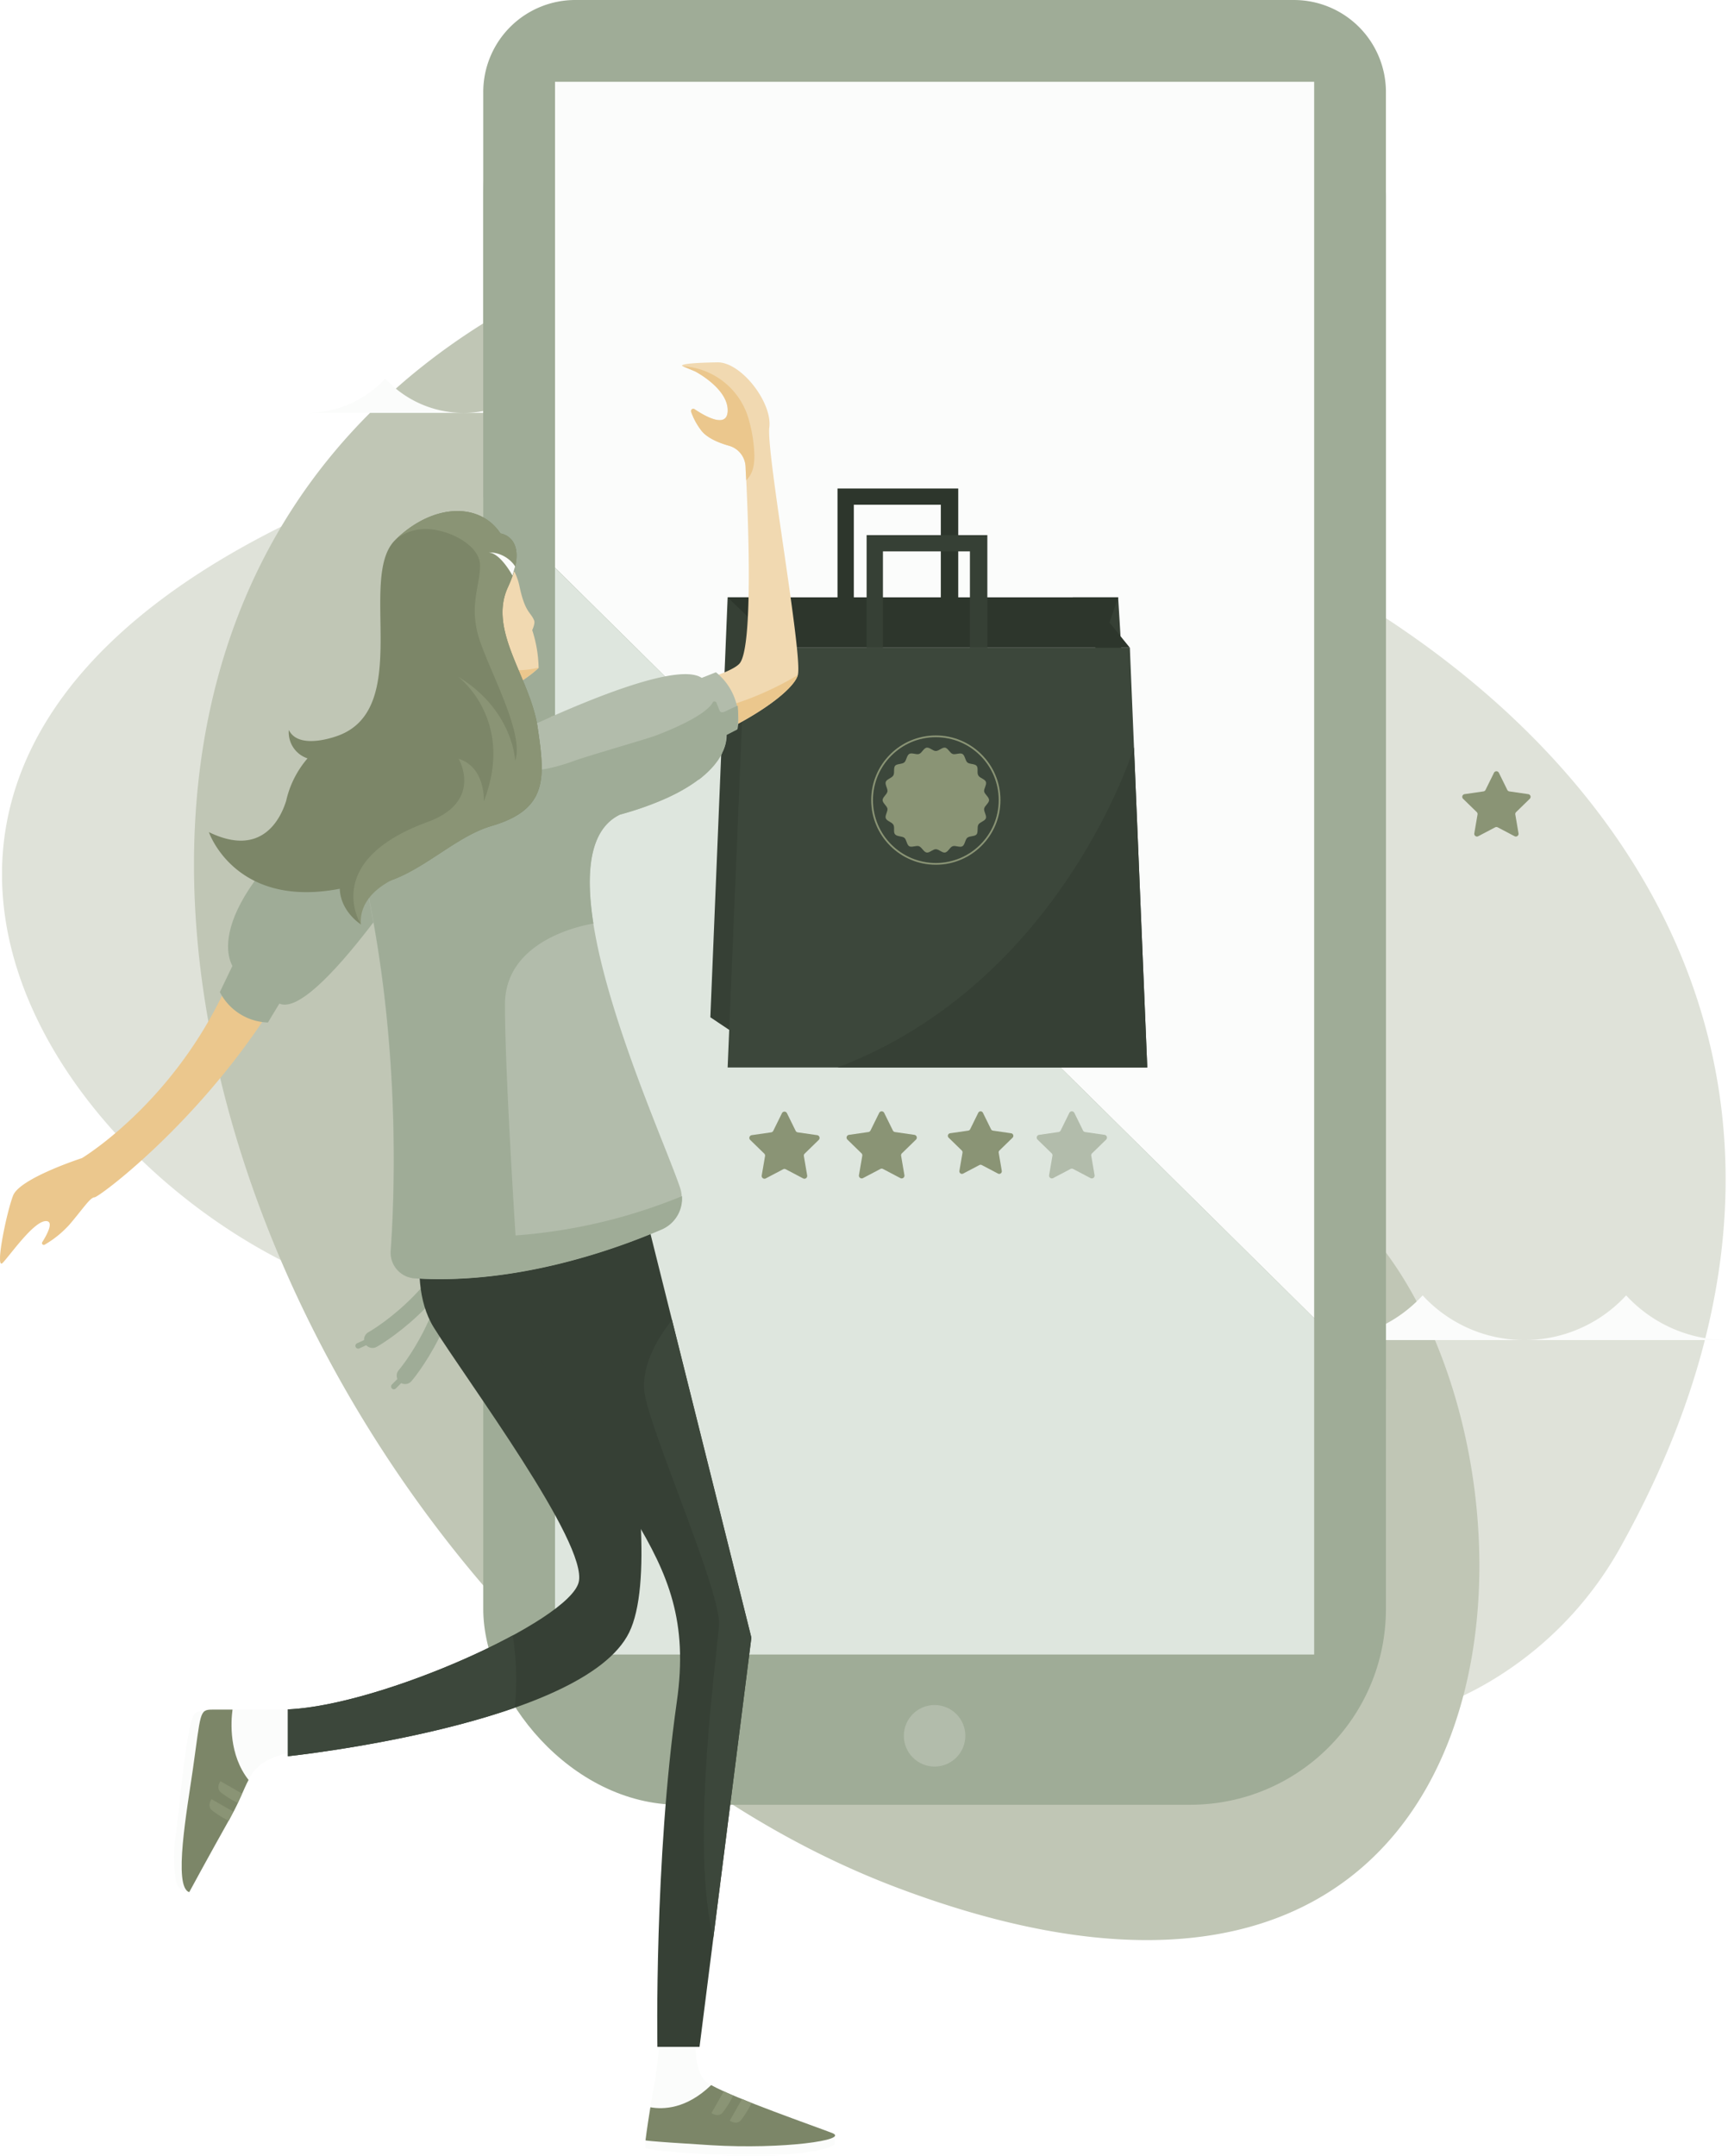 <svg xmlns="http://www.w3.org/2000/svg" version="1.1" xmlns:xlink="http://www.w3.org/1999/xlink" xmlns:svgjs="http://svgjs.com/svgjs" width="420.109" height="523.908"><g transform="matrix(2.004,0,0,2.014,0.506,52.39)"><svg xmlns="http://www.w3.org/2000/svg" version="1.1" xmlns:xlink="http://www.w3.org/1999/xlink" xmlns:svgjs="http://svgjs.com/svgjs" width="209.1" height="208.11"><svg xmlns="http://www.w3.org/2000/svg" version="1.1" xmlns:xlink="http://www.w3.org/1999/xlink" xmlns:svgjs="http://svgjs.com/svgjs" width="209.1" height="208.11" class="class-1x3ep6pd8"><svg xmlns="http://www.w3.org/2000/svg" viewBox="0 0 209.1 208.11" class="class-1x3ep6pd8">
    <g data-name="Layer 2">
        <g data-name="Layer 1" class="fill-color-0">
            <path d="M196.51 160.37A43.34 43.34 0 01179 177.73c-9.41 5-23.29 7.92-41.2-.11C102 161.55 95 127.9 58.92 131.81s-100.63-60.4-20.64-96.36C116.81.14 250.76 62.94 196.51 160.37z" opacity=".5"></path>
            <path d="M84.05 1.81a43.37 43.37 0 0124.68 0c10.18 3.08 22.13 10.74 29.23 29 14.19 36.6-4.49 65.46 23.9 88s29.13 113.68-53 83.06C28.14 171.81-23 33 84.05 1.81z"></path>
        </g>
    </g>
</svg></svg><style>.class-1x3ep6pd8 .fill-skin {
  fill: #f1d9b1;
}
.class-1x3ep6pd8 .fill-skin-shadow {
  fill: #ebc78d;
}
.class-1x3ep6pd8 .fill-hair {
  fill: #c0c6b5;
}
.class-1x3ep6pd8 .fill-hair-shadow {
  fill: #aeb59f;
}
.class-1x3ep6pd8 .fill-white {
  fill: #fbfcfb;
}
.class-1x3ep6pd8 .fill-white-shadow {
  fill: #dee6de;
}
.class-1x3ep6pd8 .fill-white-shadow-extra {
  fill: #c4d2c4;
}
.class-1x3ep6pd8 .stop-color-white {
  stop-color: #fbfcfb;
}
.class-1x3ep6pd8 .stop-color-white-shadow {
  stop-color: #dee6de;
}
.class-1x3ep6pd8 .stop-color-white-shadow-extra {
  stop-color: #c4d2c4;
}
.class-1x3ep6pd8 .stroke-white {
  stroke: #fbfcfb;
}
.class-1x3ep6pd8 .stroke-white-shadow {
  stroke: #dee6de;
}
.class-1x3ep6pd8 .stroke-white-shadow-extra {
  stroke: #b4c6b4;
}
.class-1x3ep6pd8 .fill-yellow {
  fill: #eaea00;
}
.class-1x3ep6pd8 .fill-yellow-shadow {
  fill: #dada00;
}
.class-1x3ep6pd8 .fill-yellow-shadow-extra {
  fill: #cbcb00;
}
.class-1x3ep6pd8 .stop-color-yellow {
  stop-color: #eaea00;
}
.class-1x3ep6pd8 .stop-color-yellow-shadow {
  stop-color: #dada00;
}
.class-1x3ep6pd8 .stop-color-yellow-shadow-extra {
  stop-color: #cbcb00;
}
.class-1x3ep6pd8 .fill-green {
  fill: #2ba24c;
}
.class-1x3ep6pd8 .fill-green-shadow {
  fill: #279244;
}
.class-1x3ep6pd8 .fill-green-shadow-extra {
  fill: #23833d;
}
.class-1x3ep6pd8 .stop-color-green {
  stop-color: #2ba24c;
}
.class-1x3ep6pd8 .stop-color-green-shadow {
  stop-color: #279244;
}
.class-1x3ep6pd8 .stop-color-green-shadow-extra {
  stop-color: #23833d;
}
.class-1x3ep6pd8 .stroke-green {
  stroke: #2ba24c;
}
.class-1x3ep6pd8 .stroke-green-shadow {
  stroke: #279244;
}
.class-1x3ep6pd8 .stroke-green-shadow-extra {
  stroke: #217a39;
}
.class-1x3ep6pd8 .fill-red {
  fill: #ce3827;
}
.class-1x3ep6pd8 .fill-red-shadow {
  fill: #b93223;
}
.class-1x3ep6pd8 .fill-red-shadow-extra {
  fill: #a62d1f;
}
.class-1x3ep6pd8 .stop-color-red {
  stop-color: #ce3827;
}
.class-1x3ep6pd8 .stop-color-red-shadow {
  stop-color: #b93223;
}
.class-1x3ep6pd8 .stop-color-red-shadow-extra {
  stop-color: #a62d1f;
}
.class-1x3ep6pd8 .fill-orange {
  fill: #f09c25;
}
.class-1x3ep6pd8 .fill-orange-shadow {
  fill: #e98f10;
}
.class-1x3ep6pd8 .fill-orange-shadow-extra {
  fill: #d1800e;
}
.class-1x3ep6pd8 .stop-color-orange {
  stop-color: #f09c25;
}
.class-1x3ep6pd8 .stop-color-orange-shadow {
  stop-color: #e98f10;
}
.class-1x3ep6pd8 .stop-color-orange-shadow-extra {
  stop-color: #d1800e;
}
.class-1x3ep6pd8 .fill-blue {
  fill: #3b7ded;
}
.class-1x3ep6pd8 .fill-blue-shadow {
  fill: #1f6bea;
}
.class-1x3ep6pd8 .fill-blue-shadow-extra {
  fill: #145eda;
}
.class-1x3ep6pd8 .stop-color-blue {
  stop-color: #3b7ded;
}
.class-1x3ep6pd8 .stop-color-blue-shadow {
  stop-color: #1f6bea;
}
.class-1x3ep6pd8 .stop-color-blue-shadow-extra {
  stop-color: #145eda;
}
.class-1x3ep6pd8 .fill-color-0 {
  fill: #c0c6b5;
}
.class-1x3ep6pd8 .fill-color-0-shadow {
  fill: #aeb59f;
}
.class-1x3ep6pd8 .fill-color-0-shadow-extra {
  fill: #949d80;
}
.class-1x3ep6pd8 .stop-color-color-0 {
  stop-color: #c0c6b5;
}
.class-1x3ep6pd8 .fill-color-1 {
  fill: #fefefe;
}
.class-1x3ep6pd8 .fill-color-1-shadow {
  fill: #e4e4e4;
}
.class-1x3ep6pd8 .fill-color-1-shadow-extra {
  fill: #bfbfbf;
}
.class-1x3ep6pd8 .fill-color-2 {
  fill: #f7f8f7;
}
.class-1x3ep6pd8 .fill-color-2-shadow {
  fill: #dce1dc;
}
.class-1x3ep6pd8 .fill-color-2-shadow-extra {
  fill: #b5bfb5;
}
.class-1x3ep6pd8 .fill-color-3 {
  fill: #566554;
}
.class-1x3ep6pd8 .fill-color-3-shadow {
  fill: #4d5b4b;
}
.class-1x3ep6pd8 .fill-color-3-shadow-extra {
  fill: #404c3f;
}
.class-1x3ep6pd8 .fill-body-detail {
  fill: #ffffff;
}
.class-1x3ep6pd8 .stroke-color-0 {
  stroke: #c0c6b5;
}
.class-1x3ep6pd8 .stroke-color-0-shadow {
  stroke: #aeb59f;
}
.class-1x3ep6pd8 .stroke-color-0-shadow-extra {
  stroke: #949d80;
}
.class-1x3ep6pd8 .stroke-color-1 {
  stroke: #fefefe;
}
.class-1x3ep6pd8 .stroke-color-1-shadow {
  stroke: #e4e4e4;
}
.class-1x3ep6pd8 .stroke-color-1-shadow-extra {
  stroke: #bfbfbf;
}
.class-1x3ep6pd8 .stroke-color-2 {
  stroke: #f7f8f7;
}
.class-1x3ep6pd8 .stroke-color-2-shadow {
  stroke: #dce1dc;
}
.class-1x3ep6pd8 .stroke-color-2-shadow-extra {
  stroke: #b5bfb5;
}
.class-1x3ep6pd8 .stroke-color-3 {
  stroke: #566554;
}
.class-1x3ep6pd8 .stroke-color-3-shadow {
  stroke: #4d5b4b;
}
.class-1x3ep6pd8 .stroke-color-3-shadow-extra {
  stroke: #404c3f;
}</style></svg></g><g transform="matrix(1,0,0,1,53.501,92)"><svg xmlns="http://www.w3.org/2000/svg" version="1.1" xmlns:xlink="http://www.w3.org/1999/xlink" xmlns:svgjs="http://svgjs.com/svgjs" width="173.26" height="8.34"><svg xmlns="http://www.w3.org/2000/svg" version="1.1" xmlns:xlink="http://www.w3.org/1999/xlink" xmlns:svgjs="http://svgjs.com/svgjs" width="173.26" height="8.34" class="class-ms03stt91"><svg xmlns="http://www.w3.org/2000/svg" viewBox="0 0 173.26 8.34" class="class-ms03stt91">
    <g data-name="Layer 2">
        <path d="M173.26 8.34a25.83 25.83 0 01-19-8.34 25.79 25.79 0 01-19 8.34 25.83 25.83 0 01-19-8.34 25.79 25.79 0 01-19 8.34A25.83 25.83 0 0178.18 0a25.79 25.79 0 01-19 8.34A25.79 25.79 0 0140.16 0a25.83 25.83 0 01-19 8.34H0" data-name="Layer 1" class="fill-color-0"></path>
    </g>
</svg></svg><style>.class-ms03stt91 .fill-skin {
  fill: #f1d9b1;
}
.class-ms03stt91 .fill-skin-shadow {
  fill: #ebc78d;
}
.class-ms03stt91 .fill-hair {
  fill: #fbfcfb;
}
.class-ms03stt91 .fill-hair-shadow {
  fill: #dee6de;
}
.class-ms03stt91 .fill-white {
  fill: #fbfcfb;
}
.class-ms03stt91 .fill-white-shadow {
  fill: #dee6de;
}
.class-ms03stt91 .fill-white-shadow-extra {
  fill: #c4d2c4;
}
.class-ms03stt91 .stop-color-white {
  stop-color: #fbfcfb;
}
.class-ms03stt91 .stop-color-white-shadow {
  stop-color: #dee6de;
}
.class-ms03stt91 .stop-color-white-shadow-extra {
  stop-color: #c4d2c4;
}
.class-ms03stt91 .stroke-white {
  stroke: #fbfcfb;
}
.class-ms03stt91 .stroke-white-shadow {
  stroke: #dee6de;
}
.class-ms03stt91 .stroke-white-shadow-extra {
  stroke: #b4c6b4;
}
.class-ms03stt91 .fill-yellow {
  fill: #eaea00;
}
.class-ms03stt91 .fill-yellow-shadow {
  fill: #dada00;
}
.class-ms03stt91 .fill-yellow-shadow-extra {
  fill: #cbcb00;
}
.class-ms03stt91 .stop-color-yellow {
  stop-color: #eaea00;
}
.class-ms03stt91 .stop-color-yellow-shadow {
  stop-color: #dada00;
}
.class-ms03stt91 .stop-color-yellow-shadow-extra {
  stop-color: #cbcb00;
}
.class-ms03stt91 .fill-green {
  fill: #2ba24c;
}
.class-ms03stt91 .fill-green-shadow {
  fill: #279244;
}
.class-ms03stt91 .fill-green-shadow-extra {
  fill: #23833d;
}
.class-ms03stt91 .stop-color-green {
  stop-color: #2ba24c;
}
.class-ms03stt91 .stop-color-green-shadow {
  stop-color: #279244;
}
.class-ms03stt91 .stop-color-green-shadow-extra {
  stop-color: #23833d;
}
.class-ms03stt91 .stroke-green {
  stroke: #2ba24c;
}
.class-ms03stt91 .stroke-green-shadow {
  stroke: #279244;
}
.class-ms03stt91 .stroke-green-shadow-extra {
  stroke: #217a39;
}
.class-ms03stt91 .fill-red {
  fill: #ce3827;
}
.class-ms03stt91 .fill-red-shadow {
  fill: #b93223;
}
.class-ms03stt91 .fill-red-shadow-extra {
  fill: #a62d1f;
}
.class-ms03stt91 .stop-color-red {
  stop-color: #ce3827;
}
.class-ms03stt91 .stop-color-red-shadow {
  stop-color: #b93223;
}
.class-ms03stt91 .stop-color-red-shadow-extra {
  stop-color: #a62d1f;
}
.class-ms03stt91 .fill-orange {
  fill: #f09c25;
}
.class-ms03stt91 .fill-orange-shadow {
  fill: #e98f10;
}
.class-ms03stt91 .fill-orange-shadow-extra {
  fill: #d1800e;
}
.class-ms03stt91 .stop-color-orange {
  stop-color: #f09c25;
}
.class-ms03stt91 .stop-color-orange-shadow {
  stop-color: #e98f10;
}
.class-ms03stt91 .stop-color-orange-shadow-extra {
  stop-color: #d1800e;
}
.class-ms03stt91 .fill-blue {
  fill: #3b7ded;
}
.class-ms03stt91 .fill-blue-shadow {
  fill: #1f6bea;
}
.class-ms03stt91 .fill-blue-shadow-extra {
  fill: #145eda;
}
.class-ms03stt91 .stop-color-blue {
  stop-color: #3b7ded;
}
.class-ms03stt91 .stop-color-blue-shadow {
  stop-color: #1f6bea;
}
.class-ms03stt91 .stop-color-blue-shadow-extra {
  stop-color: #145eda;
}
.class-ms03stt91 .fill-color-0 {
  fill: #fbfcfb;
}
.class-ms03stt91 .fill-color-0-shadow {
  fill: #dee6de;
}
.class-ms03stt91 .fill-color-0-shadow-extra {
  fill: #b4c6b4;
}
.class-ms03stt91 .stop-color-color-0 {
  stop-color: #fbfcfb;
}
.class-ms03stt91 .fill-body-detail {
  fill: #ffffff;
}
.class-ms03stt91 .stroke-color-0 {
  stroke: #fbfcfb;
}
.class-ms03stt91 .stroke-color-0-shadow {
  stroke: #dee6de;
}
.class-ms03stt91 .stroke-color-0-shadow-extra {
  stroke: #b4c6b4;
}</style></svg></g><g transform="matrix(1.302,0,0,1.302,194.501,314.812)"><svg xmlns="http://www.w3.org/2000/svg" version="1.1" xmlns:xlink="http://www.w3.org/1999/xlink" xmlns:svgjs="http://svgjs.com/svgjs" width="173.26" height="8.34"><svg xmlns="http://www.w3.org/2000/svg" version="1.1" xmlns:xlink="http://www.w3.org/1999/xlink" xmlns:svgjs="http://svgjs.com/svgjs" width="173.26" height="8.34" class="class-2j0tkmchl"><svg xmlns="http://www.w3.org/2000/svg" viewBox="0 0 173.26 8.34" class="class-2j0tkmchl">
    <g data-name="Layer 2">
        <path d="M173.26 8.34a25.83 25.83 0 01-19-8.34 25.79 25.79 0 01-19 8.34 25.83 25.83 0 01-19-8.34 25.79 25.79 0 01-19 8.34A25.83 25.83 0 0178.18 0a25.79 25.79 0 01-19 8.34A25.79 25.79 0 0140.16 0a25.83 25.83 0 01-19 8.34H0" data-name="Layer 1" class="fill-color-0"></path>
    </g>
</svg></svg><style>.class-2j0tkmchl .fill-skin {
  fill: #f1d9b1;
}
.class-2j0tkmchl .fill-skin-shadow {
  fill: #ebc78d;
}
.class-2j0tkmchl .fill-hair {
  fill: #fbfcfb;
}
.class-2j0tkmchl .fill-hair-shadow {
  fill: #dee6de;
}
.class-2j0tkmchl .fill-white {
  fill: #fbfcfb;
}
.class-2j0tkmchl .fill-white-shadow {
  fill: #dee6de;
}
.class-2j0tkmchl .fill-white-shadow-extra {
  fill: #c4d2c4;
}
.class-2j0tkmchl .stop-color-white {
  stop-color: #fbfcfb;
}
.class-2j0tkmchl .stop-color-white-shadow {
  stop-color: #dee6de;
}
.class-2j0tkmchl .stop-color-white-shadow-extra {
  stop-color: #c4d2c4;
}
.class-2j0tkmchl .stroke-white {
  stroke: #fbfcfb;
}
.class-2j0tkmchl .stroke-white-shadow {
  stroke: #dee6de;
}
.class-2j0tkmchl .stroke-white-shadow-extra {
  stroke: #b4c6b4;
}
.class-2j0tkmchl .fill-yellow {
  fill: #eaea00;
}
.class-2j0tkmchl .fill-yellow-shadow {
  fill: #dada00;
}
.class-2j0tkmchl .fill-yellow-shadow-extra {
  fill: #cbcb00;
}
.class-2j0tkmchl .stop-color-yellow {
  stop-color: #eaea00;
}
.class-2j0tkmchl .stop-color-yellow-shadow {
  stop-color: #dada00;
}
.class-2j0tkmchl .stop-color-yellow-shadow-extra {
  stop-color: #cbcb00;
}
.class-2j0tkmchl .fill-green {
  fill: #2ba24c;
}
.class-2j0tkmchl .fill-green-shadow {
  fill: #279244;
}
.class-2j0tkmchl .fill-green-shadow-extra {
  fill: #23833d;
}
.class-2j0tkmchl .stop-color-green {
  stop-color: #2ba24c;
}
.class-2j0tkmchl .stop-color-green-shadow {
  stop-color: #279244;
}
.class-2j0tkmchl .stop-color-green-shadow-extra {
  stop-color: #23833d;
}
.class-2j0tkmchl .stroke-green {
  stroke: #2ba24c;
}
.class-2j0tkmchl .stroke-green-shadow {
  stroke: #279244;
}
.class-2j0tkmchl .stroke-green-shadow-extra {
  stroke: #217a39;
}
.class-2j0tkmchl .fill-red {
  fill: #ce3827;
}
.class-2j0tkmchl .fill-red-shadow {
  fill: #b93223;
}
.class-2j0tkmchl .fill-red-shadow-extra {
  fill: #a62d1f;
}
.class-2j0tkmchl .stop-color-red {
  stop-color: #ce3827;
}
.class-2j0tkmchl .stop-color-red-shadow {
  stop-color: #b93223;
}
.class-2j0tkmchl .stop-color-red-shadow-extra {
  stop-color: #a62d1f;
}
.class-2j0tkmchl .fill-orange {
  fill: #f09c25;
}
.class-2j0tkmchl .fill-orange-shadow {
  fill: #e98f10;
}
.class-2j0tkmchl .fill-orange-shadow-extra {
  fill: #d1800e;
}
.class-2j0tkmchl .stop-color-orange {
  stop-color: #f09c25;
}
.class-2j0tkmchl .stop-color-orange-shadow {
  stop-color: #e98f10;
}
.class-2j0tkmchl .stop-color-orange-shadow-extra {
  stop-color: #d1800e;
}
.class-2j0tkmchl .fill-blue {
  fill: #3b7ded;
}
.class-2j0tkmchl .fill-blue-shadow {
  fill: #1f6bea;
}
.class-2j0tkmchl .fill-blue-shadow-extra {
  fill: #145eda;
}
.class-2j0tkmchl .stop-color-blue {
  stop-color: #3b7ded;
}
.class-2j0tkmchl .stop-color-blue-shadow {
  stop-color: #1f6bea;
}
.class-2j0tkmchl .stop-color-blue-shadow-extra {
  stop-color: #145eda;
}
.class-2j0tkmchl .fill-color-0 {
  fill: #fbfcfb;
}
.class-2j0tkmchl .fill-color-0-shadow {
  fill: #dee6de;
}
.class-2j0tkmchl .fill-color-0-shadow-extra {
  fill: #b4c6b4;
}
.class-2j0tkmchl .stop-color-color-0 {
  stop-color: #fbfcfb;
}
.class-2j0tkmchl .fill-body-detail {
  fill: #ffffff;
}
.class-2j0tkmchl .stroke-color-0 {
  stroke: #fbfcfb;
}
.class-2j0tkmchl .stroke-color-0-shadow {
  stroke: #dee6de;
}
.class-2j0tkmchl .stroke-color-0-shadow-extra {
  stroke: #b4c6b4;
}</style></svg></g><g transform="matrix(6.231,0,0,6.231,117.488,0.001)"><svg xmlns="http://www.w3.org/2000/svg" version="1.1" xmlns:xlink="http://www.w3.org/1999/xlink" xmlns:svgjs="http://svgjs.com/svgjs" width="35.22" height="70.39"><svg xmlns="http://www.w3.org/2000/svg" version="1.1" xmlns:xlink="http://www.w3.org/1999/xlink" xmlns:svgjs="http://svgjs.com/svgjs" width="35.22" height="70.39" class="class-a865fubfl"><svg xmlns="http://www.w3.org/2000/svg" viewBox="0 0 35.22 70.39" class="class-a865fubfl">
    <g data-name="Layer 2">
        <g data-name="Layer 1">
            <rect width="35.22" height="70.39" rx="7.64" class="fill-color-0-shadow"></rect>
            <path d="M2.8 3.19h29.62v61.34H2.8z" class="fill-color-1-shadow"></path>
            <circle cx="17.61" cy="67.7" r="1.2" class="fill-color-0"></circle>
            <path d="M31.63 0h-28A3.59 3.59 0 000 3.59v15.79l35.22 34.8V3.59A3.59 3.59 0 0031.63 0z" fill-rule="evenodd" class="fill-color-0-shadow"></path>
            <path fill-rule="evenodd" d="M2.8 22.14l29.62 29.27V3.19H2.8v18.95z" class="fill-color-1"></path>
        </g>
    </g>
</svg></svg><style>.class-a865fubfl .fill-skin {
  fill: #f1d9b1;
}
.class-a865fubfl .fill-skin-shadow {
  fill: #ebc78d;
}
.class-a865fubfl .fill-hair {
  fill: #b2bcab;
}
.class-a865fubfl .fill-hair-shadow {
  fill: #9fac97;
}
.class-a865fubfl .fill-white {
  fill: #fbfcfb;
}
.class-a865fubfl .fill-white-shadow {
  fill: #dee6de;
}
.class-a865fubfl .fill-white-shadow-extra {
  fill: #c4d2c4;
}
.class-a865fubfl .stop-color-white {
  stop-color: #fbfcfb;
}
.class-a865fubfl .stop-color-white-shadow {
  stop-color: #dee6de;
}
.class-a865fubfl .stop-color-white-shadow-extra {
  stop-color: #c4d2c4;
}
.class-a865fubfl .stroke-white {
  stroke: #fbfcfb;
}
.class-a865fubfl .stroke-white-shadow {
  stroke: #dee6de;
}
.class-a865fubfl .stroke-white-shadow-extra {
  stroke: #b4c6b4;
}
.class-a865fubfl .fill-yellow {
  fill: #eaea00;
}
.class-a865fubfl .fill-yellow-shadow {
  fill: #dada00;
}
.class-a865fubfl .fill-yellow-shadow-extra {
  fill: #cbcb00;
}
.class-a865fubfl .stop-color-yellow {
  stop-color: #eaea00;
}
.class-a865fubfl .stop-color-yellow-shadow {
  stop-color: #dada00;
}
.class-a865fubfl .stop-color-yellow-shadow-extra {
  stop-color: #cbcb00;
}
.class-a865fubfl .fill-green {
  fill: #2ba24c;
}
.class-a865fubfl .fill-green-shadow {
  fill: #279244;
}
.class-a865fubfl .fill-green-shadow-extra {
  fill: #23833d;
}
.class-a865fubfl .stop-color-green {
  stop-color: #2ba24c;
}
.class-a865fubfl .stop-color-green-shadow {
  stop-color: #279244;
}
.class-a865fubfl .stop-color-green-shadow-extra {
  stop-color: #23833d;
}
.class-a865fubfl .stroke-green {
  stroke: #2ba24c;
}
.class-a865fubfl .stroke-green-shadow {
  stroke: #279244;
}
.class-a865fubfl .stroke-green-shadow-extra {
  stroke: #217a39;
}
.class-a865fubfl .fill-red {
  fill: #ce3827;
}
.class-a865fubfl .fill-red-shadow {
  fill: #b93223;
}
.class-a865fubfl .fill-red-shadow-extra {
  fill: #a62d1f;
}
.class-a865fubfl .stop-color-red {
  stop-color: #ce3827;
}
.class-a865fubfl .stop-color-red-shadow {
  stop-color: #b93223;
}
.class-a865fubfl .stop-color-red-shadow-extra {
  stop-color: #a62d1f;
}
.class-a865fubfl .fill-orange {
  fill: #f09c25;
}
.class-a865fubfl .fill-orange-shadow {
  fill: #e98f10;
}
.class-a865fubfl .fill-orange-shadow-extra {
  fill: #d1800e;
}
.class-a865fubfl .stop-color-orange {
  stop-color: #f09c25;
}
.class-a865fubfl .stop-color-orange-shadow {
  stop-color: #e98f10;
}
.class-a865fubfl .stop-color-orange-shadow-extra {
  stop-color: #d1800e;
}
.class-a865fubfl .fill-blue {
  fill: #3b7ded;
}
.class-a865fubfl .fill-blue-shadow {
  fill: #1f6bea;
}
.class-a865fubfl .fill-blue-shadow-extra {
  fill: #145eda;
}
.class-a865fubfl .stop-color-blue {
  stop-color: #3b7ded;
}
.class-a865fubfl .stop-color-blue-shadow {
  stop-color: #1f6bea;
}
.class-a865fubfl .stop-color-blue-shadow-extra {
  stop-color: #145eda;
}
.class-a865fubfl .fill-color-0 {
  fill: #b2bcab;
}
.class-a865fubfl .fill-color-0-shadow {
  fill: #9fac97;
}
.class-a865fubfl .fill-color-0-shadow-extra {
  fill: #84957a;
}
.class-a865fubfl .stop-color-color-0 {
  stop-color: #b2bcab;
}
.class-a865fubfl .fill-color-1 {
  fill: #fbfcfb;
}
.class-a865fubfl .fill-color-1-shadow {
  fill: #dee6de;
}
.class-a865fubfl .fill-color-1-shadow-extra {
  fill: #b4c6b4;
}
.class-a865fubfl .fill-body-detail {
  fill: #ffffff;
}
.class-a865fubfl .stroke-color-0 {
  stroke: #b2bcab;
}
.class-a865fubfl .stroke-color-0-shadow {
  stroke: #9fac97;
}
.class-a865fubfl .stroke-color-0-shadow-extra {
  stroke: #84957a;
}
.class-a865fubfl .stroke-color-1 {
  stroke: #fbfcfb;
}
.class-a865fubfl .stroke-color-1-shadow {
  stroke: #dee6de;
}
.class-a865fubfl .stroke-color-1-shadow-extra {
  stroke: #b4c6b4;
}</style></svg></g><g transform="matrix(1.681,0,0,1.681,172.701,118.713)"><svg xmlns="http://www.w3.org/2000/svg" version="1.1" xmlns:xlink="http://www.w3.org/1999/xlink" xmlns:svgjs="http://svgjs.com/svgjs" width="63.19" height="83.71"><svg xmlns="http://www.w3.org/2000/svg" version="1.1" xmlns:xlink="http://www.w3.org/1999/xlink" xmlns:svgjs="http://svgjs.com/svgjs" width="63.19" height="83.71" class="class-cj6922ut1"><svg xmlns="http://www.w3.org/2000/svg" viewBox="0 0 63.19 83.71" class="class-cj6922ut1">
    <g data-name="Layer 2">
        <g data-name="Layer 1">
            <path d="M58.98 15.74L60 32.61l-7.59-16.87h6.57zM2.5 15.74L0 76.45l5.36 3.58 4.28-64.29H2.5z" class="fill-color-0-shadow"></path>
            <path d="M60.67 23.02H5.03L2.5 83.71h60.69l-2.52-60.69z" class="fill-color-0"></path>
            <path d="M18.39 0v16.28h2.36V2.35h12.58v13.93h2.52V0H18.39z" class="fill-color-0-shadow-extra"></path>
            <path d="M60.67 23.02H5.03l1.26-3.64-3.79-3.64h56.48l-1.26 3.64 2.95 3.64z" class="fill-color-0-shadow-extra"></path>
            <path d="M22.6 6.74v16.28h2.36V9.09h12.58v13.93h2.52V6.74H22.6zM18.39 83.71h44.8l-1.92-46.3S50.9 71.32 18.39 83.71z" class="fill-color-0-shadow"></path>
            <path d="M40.31 45.05c0 .43-.63.81-.71 1.23s.39 1 .25 1.4-.88.55-1.09.92 0 1.07-.25 1.4-1 .21-1.34.49-.34 1-.71 1.23-1-.15-1.42 0-.66.84-1.09.91-.9-.48-1.34-.48-.92.56-1.34.48-.69-.76-1.09-.91-1.05.21-1.42 0-.39-1-.72-1.23-1.04-.16-1.33-.49 0-1-.25-1.4-.94-.51-1.09-.92.32-1 .24-1.4-.7-.8-.7-1.23.63-.82.7-1.24-.39-1-.24-1.4.87-.54 1.09-.92 0-1.07.25-1.39 1-.22 1.33-.49.34-1 .72-1.23 1 .14 1.42 0 .66-.83 1.09-.91.9.48 1.34.48.92-.55 1.34-.48.69.77 1.09.91 1.05-.21 1.42 0 .39.95.71 1.23 1.06.16 1.34.49 0 1 .25 1.4.94.5 1.09.91-.32 1-.25 1.4.71.8.71 1.24z" class="fill-color-1"></path>
            <circle cx="32.61" cy="45.05" r="9.22" fill="none" stroke-miterlimit="10" stroke-width=".25" class="stroke-color-1"></circle>
        </g>
    </g>
</svg></svg><style>.class-cj6922ut1 .fill-skin {
  fill: #f1d9b1;
}
.class-cj6922ut1 .fill-skin-shadow {
  fill: #ebc78d;
}
.class-cj6922ut1 .fill-hair {
  fill: #3c473b;
}
.class-cj6922ut1 .fill-hair-shadow {
  fill: #364035;
}
.class-cj6922ut1 .fill-white {
  fill: #fbfcfb;
}
.class-cj6922ut1 .fill-white-shadow {
  fill: #dee6de;
}
.class-cj6922ut1 .fill-white-shadow-extra {
  fill: #c4d2c4;
}
.class-cj6922ut1 .stop-color-white {
  stop-color: #fbfcfb;
}
.class-cj6922ut1 .stop-color-white-shadow {
  stop-color: #dee6de;
}
.class-cj6922ut1 .stop-color-white-shadow-extra {
  stop-color: #c4d2c4;
}
.class-cj6922ut1 .stroke-white {
  stroke: #fbfcfb;
}
.class-cj6922ut1 .stroke-white-shadow {
  stroke: #dee6de;
}
.class-cj6922ut1 .stroke-white-shadow-extra {
  stroke: #b4c6b4;
}
.class-cj6922ut1 .fill-yellow {
  fill: #eaea00;
}
.class-cj6922ut1 .fill-yellow-shadow {
  fill: #dada00;
}
.class-cj6922ut1 .fill-yellow-shadow-extra {
  fill: #cbcb00;
}
.class-cj6922ut1 .stop-color-yellow {
  stop-color: #eaea00;
}
.class-cj6922ut1 .stop-color-yellow-shadow {
  stop-color: #dada00;
}
.class-cj6922ut1 .stop-color-yellow-shadow-extra {
  stop-color: #cbcb00;
}
.class-cj6922ut1 .fill-green {
  fill: #2ba24c;
}
.class-cj6922ut1 .fill-green-shadow {
  fill: #279244;
}
.class-cj6922ut1 .fill-green-shadow-extra {
  fill: #23833d;
}
.class-cj6922ut1 .stop-color-green {
  stop-color: #2ba24c;
}
.class-cj6922ut1 .stop-color-green-shadow {
  stop-color: #279244;
}
.class-cj6922ut1 .stop-color-green-shadow-extra {
  stop-color: #23833d;
}
.class-cj6922ut1 .stroke-green {
  stroke: #2ba24c;
}
.class-cj6922ut1 .stroke-green-shadow {
  stroke: #279244;
}
.class-cj6922ut1 .stroke-green-shadow-extra {
  stroke: #217a39;
}
.class-cj6922ut1 .fill-red {
  fill: #ce3827;
}
.class-cj6922ut1 .fill-red-shadow {
  fill: #b93223;
}
.class-cj6922ut1 .fill-red-shadow-extra {
  fill: #a62d1f;
}
.class-cj6922ut1 .stop-color-red {
  stop-color: #ce3827;
}
.class-cj6922ut1 .stop-color-red-shadow {
  stop-color: #b93223;
}
.class-cj6922ut1 .stop-color-red-shadow-extra {
  stop-color: #a62d1f;
}
.class-cj6922ut1 .fill-orange {
  fill: #f09c25;
}
.class-cj6922ut1 .fill-orange-shadow {
  fill: #e98f10;
}
.class-cj6922ut1 .fill-orange-shadow-extra {
  fill: #d1800e;
}
.class-cj6922ut1 .stop-color-orange {
  stop-color: #f09c25;
}
.class-cj6922ut1 .stop-color-orange-shadow {
  stop-color: #e98f10;
}
.class-cj6922ut1 .stop-color-orange-shadow-extra {
  stop-color: #d1800e;
}
.class-cj6922ut1 .fill-blue {
  fill: #3b7ded;
}
.class-cj6922ut1 .fill-blue-shadow {
  fill: #1f6bea;
}
.class-cj6922ut1 .fill-blue-shadow-extra {
  fill: #145eda;
}
.class-cj6922ut1 .stop-color-blue {
  stop-color: #3b7ded;
}
.class-cj6922ut1 .stop-color-blue-shadow {
  stop-color: #1f6bea;
}
.class-cj6922ut1 .stop-color-blue-shadow-extra {
  stop-color: #145eda;
}
.class-cj6922ut1 .fill-color-0 {
  fill: #3c473b;
}
.class-cj6922ut1 .fill-color-0-shadow {
  fill: #364035;
}
.class-cj6922ut1 .fill-color-0-shadow-extra {
  fill: #2d362c;
}
.class-cj6922ut1 .stop-color-color-0 {
  stop-color: #3c473b;
}
.class-cj6922ut1 .fill-color-1 {
  fill: #8a9475;
}
.class-cj6922ut1 .fill-color-1-shadow {
  fill: #7c8668;
}
.class-cj6922ut1 .fill-color-1-shadow-extra {
  fill: #687057;
}
.class-cj6922ut1 .fill-body-detail {
  fill: #ffffff;
}
.class-cj6922ut1 .stroke-color-0 {
  stroke: #3c473b;
}
.class-cj6922ut1 .stroke-color-0-shadow {
  stroke: #364035;
}
.class-cj6922ut1 .stroke-color-0-shadow-extra {
  stroke: #2d362c;
}
.class-cj6922ut1 .stroke-color-1 {
  stroke: #8a9475;
}
.class-cj6922ut1 .stroke-color-1-shadow {
  stroke: #7c8668;
}
.class-cj6922ut1 .stroke-color-1-shadow-extra {
  stroke: #687057;
}</style></svg></g><g transform="matrix(0.074,0,0,0.074,182.178,270.155)"><svg xmlns="http://www.w3.org/2000/svg" version="1.1" xmlns:xlink="http://www.w3.org/1999/xlink" xmlns:svgjs="http://svgjs.com/svgjs" width="230.72" height="220.33"><svg xmlns="http://www.w3.org/2000/svg" version="1.1" xmlns:xlink="http://www.w3.org/1999/xlink" xmlns:svgjs="http://svgjs.com/svgjs" width="230.72" height="220.33" class="class-g34xxntgg"><svg xmlns="http://www.w3.org/2000/svg" viewBox="0 0 230.72 220.33" class="class-g34xxntgg">
    <g data-name="Layer 2">
        <path d="M123.59 5.11L152.13 63a9.19 9.19 0 006.87 5l63.82 9.27A9.17 9.17 0 01228 92.88l-46.19 45a9.19 9.19 0 00-2.64 8.12L190 209.59a9.17 9.17 0 01-13.3 9.67l-57.09-30a9.21 9.21 0 00-8.54 0l-57.07 30a9.18 9.18 0 01-13.31-9.67L51.6 146a9.18 9.18 0 00-2.6-8.1l-46.19-45a9.17 9.17 0 015.05-15.66L71.69 68a9.16 9.16 0 006.9-5l28.55-57.89a9.18 9.18 0 0116.45 0z" data-name="Layer 1" class="fill-color-0"></path>
    </g>
</svg></svg><style>.class-g34xxntgg .fill-skin {
  fill: #f1d9b1;
}
.class-g34xxntgg .fill-skin-shadow {
  fill: #ebc78d;
}
.class-g34xxntgg .fill-hair {
  fill: #8a9475;
}
.class-g34xxntgg .fill-hair-shadow {
  fill: #7c8668;
}
.class-g34xxntgg .fill-white {
  fill: #fbfcfb;
}
.class-g34xxntgg .fill-white-shadow {
  fill: #dee6de;
}
.class-g34xxntgg .fill-white-shadow-extra {
  fill: #c4d2c4;
}
.class-g34xxntgg .stop-color-white {
  stop-color: #fbfcfb;
}
.class-g34xxntgg .stop-color-white-shadow {
  stop-color: #dee6de;
}
.class-g34xxntgg .stop-color-white-shadow-extra {
  stop-color: #c4d2c4;
}
.class-g34xxntgg .stroke-white {
  stroke: #fbfcfb;
}
.class-g34xxntgg .stroke-white-shadow {
  stroke: #dee6de;
}
.class-g34xxntgg .stroke-white-shadow-extra {
  stroke: #b4c6b4;
}
.class-g34xxntgg .fill-yellow {
  fill: #eaea00;
}
.class-g34xxntgg .fill-yellow-shadow {
  fill: #dada00;
}
.class-g34xxntgg .fill-yellow-shadow-extra {
  fill: #cbcb00;
}
.class-g34xxntgg .stop-color-yellow {
  stop-color: #eaea00;
}
.class-g34xxntgg .stop-color-yellow-shadow {
  stop-color: #dada00;
}
.class-g34xxntgg .stop-color-yellow-shadow-extra {
  stop-color: #cbcb00;
}
.class-g34xxntgg .fill-green {
  fill: #2ba24c;
}
.class-g34xxntgg .fill-green-shadow {
  fill: #279244;
}
.class-g34xxntgg .fill-green-shadow-extra {
  fill: #23833d;
}
.class-g34xxntgg .stop-color-green {
  stop-color: #2ba24c;
}
.class-g34xxntgg .stop-color-green-shadow {
  stop-color: #279244;
}
.class-g34xxntgg .stop-color-green-shadow-extra {
  stop-color: #23833d;
}
.class-g34xxntgg .stroke-green {
  stroke: #2ba24c;
}
.class-g34xxntgg .stroke-green-shadow {
  stroke: #279244;
}
.class-g34xxntgg .stroke-green-shadow-extra {
  stroke: #217a39;
}
.class-g34xxntgg .fill-red {
  fill: #ce3827;
}
.class-g34xxntgg .fill-red-shadow {
  fill: #b93223;
}
.class-g34xxntgg .fill-red-shadow-extra {
  fill: #a62d1f;
}
.class-g34xxntgg .stop-color-red {
  stop-color: #ce3827;
}
.class-g34xxntgg .stop-color-red-shadow {
  stop-color: #b93223;
}
.class-g34xxntgg .stop-color-red-shadow-extra {
  stop-color: #a62d1f;
}
.class-g34xxntgg .fill-orange {
  fill: #f09c25;
}
.class-g34xxntgg .fill-orange-shadow {
  fill: #e98f10;
}
.class-g34xxntgg .fill-orange-shadow-extra {
  fill: #d1800e;
}
.class-g34xxntgg .stop-color-orange {
  stop-color: #f09c25;
}
.class-g34xxntgg .stop-color-orange-shadow {
  stop-color: #e98f10;
}
.class-g34xxntgg .stop-color-orange-shadow-extra {
  stop-color: #d1800e;
}
.class-g34xxntgg .fill-blue {
  fill: #3b7ded;
}
.class-g34xxntgg .fill-blue-shadow {
  fill: #1f6bea;
}
.class-g34xxntgg .fill-blue-shadow-extra {
  fill: #145eda;
}
.class-g34xxntgg .stop-color-blue {
  stop-color: #3b7ded;
}
.class-g34xxntgg .stop-color-blue-shadow {
  stop-color: #1f6bea;
}
.class-g34xxntgg .stop-color-blue-shadow-extra {
  stop-color: #145eda;
}
.class-g34xxntgg .fill-color-0 {
  fill: #8a9475;
}
.class-g34xxntgg .fill-color-0-shadow {
  fill: #7c8668;
}
.class-g34xxntgg .fill-color-0-shadow-extra {
  fill: #687057;
}
.class-g34xxntgg .stop-color-color-0 {
  stop-color: #8a9475;
}
.class-g34xxntgg .fill-body-detail {
  fill: #ffffff;
}
.class-g34xxntgg .stroke-color-0 {
  stroke: #8a9475;
}
.class-g34xxntgg .stroke-color-0-shadow {
  stroke: #7c8668;
}
.class-g34xxntgg .stroke-color-0-shadow-extra {
  stroke: #687057;
}</style></svg></g><g transform="matrix(0.074,0,0,0.074,205.818,270.08)"><svg xmlns="http://www.w3.org/2000/svg" version="1.1" xmlns:xlink="http://www.w3.org/1999/xlink" xmlns:svgjs="http://svgjs.com/svgjs" width="230.72" height="220.33"><svg xmlns="http://www.w3.org/2000/svg" version="1.1" xmlns:xlink="http://www.w3.org/1999/xlink" xmlns:svgjs="http://svgjs.com/svgjs" width="230.72" height="220.33" class="class-wut25j21f"><svg xmlns="http://www.w3.org/2000/svg" viewBox="0 0 230.72 220.33" class="class-wut25j21f">
    <g data-name="Layer 2">
        <path d="M123.59 5.11L152.13 63a9.19 9.19 0 006.87 5l63.82 9.27A9.17 9.17 0 01228 92.88l-46.19 45a9.19 9.19 0 00-2.64 8.12L190 209.59a9.17 9.17 0 01-13.3 9.67l-57.09-30a9.21 9.21 0 00-8.54 0l-57.07 30a9.18 9.18 0 01-13.31-9.67L51.6 146a9.18 9.18 0 00-2.6-8.1l-46.19-45a9.17 9.17 0 015.05-15.66L71.69 68a9.16 9.16 0 006.9-5l28.55-57.89a9.18 9.18 0 0116.45 0z" data-name="Layer 1" class="fill-color-0"></path>
    </g>
</svg></svg><style>.class-wut25j21f .fill-skin {
  fill: #f1d9b1;
}
.class-wut25j21f .fill-skin-shadow {
  fill: #ebc78d;
}
.class-wut25j21f .fill-hair {
  fill: #8a9475;
}
.class-wut25j21f .fill-hair-shadow {
  fill: #7c8668;
}
.class-wut25j21f .fill-white {
  fill: #fbfcfb;
}
.class-wut25j21f .fill-white-shadow {
  fill: #dee6de;
}
.class-wut25j21f .fill-white-shadow-extra {
  fill: #c4d2c4;
}
.class-wut25j21f .stop-color-white {
  stop-color: #fbfcfb;
}
.class-wut25j21f .stop-color-white-shadow {
  stop-color: #dee6de;
}
.class-wut25j21f .stop-color-white-shadow-extra {
  stop-color: #c4d2c4;
}
.class-wut25j21f .stroke-white {
  stroke: #fbfcfb;
}
.class-wut25j21f .stroke-white-shadow {
  stroke: #dee6de;
}
.class-wut25j21f .stroke-white-shadow-extra {
  stroke: #b4c6b4;
}
.class-wut25j21f .fill-yellow {
  fill: #eaea00;
}
.class-wut25j21f .fill-yellow-shadow {
  fill: #dada00;
}
.class-wut25j21f .fill-yellow-shadow-extra {
  fill: #cbcb00;
}
.class-wut25j21f .stop-color-yellow {
  stop-color: #eaea00;
}
.class-wut25j21f .stop-color-yellow-shadow {
  stop-color: #dada00;
}
.class-wut25j21f .stop-color-yellow-shadow-extra {
  stop-color: #cbcb00;
}
.class-wut25j21f .fill-green {
  fill: #2ba24c;
}
.class-wut25j21f .fill-green-shadow {
  fill: #279244;
}
.class-wut25j21f .fill-green-shadow-extra {
  fill: #23833d;
}
.class-wut25j21f .stop-color-green {
  stop-color: #2ba24c;
}
.class-wut25j21f .stop-color-green-shadow {
  stop-color: #279244;
}
.class-wut25j21f .stop-color-green-shadow-extra {
  stop-color: #23833d;
}
.class-wut25j21f .stroke-green {
  stroke: #2ba24c;
}
.class-wut25j21f .stroke-green-shadow {
  stroke: #279244;
}
.class-wut25j21f .stroke-green-shadow-extra {
  stroke: #217a39;
}
.class-wut25j21f .fill-red {
  fill: #ce3827;
}
.class-wut25j21f .fill-red-shadow {
  fill: #b93223;
}
.class-wut25j21f .fill-red-shadow-extra {
  fill: #a62d1f;
}
.class-wut25j21f .stop-color-red {
  stop-color: #ce3827;
}
.class-wut25j21f .stop-color-red-shadow {
  stop-color: #b93223;
}
.class-wut25j21f .stop-color-red-shadow-extra {
  stop-color: #a62d1f;
}
.class-wut25j21f .fill-orange {
  fill: #f09c25;
}
.class-wut25j21f .fill-orange-shadow {
  fill: #e98f10;
}
.class-wut25j21f .fill-orange-shadow-extra {
  fill: #d1800e;
}
.class-wut25j21f .stop-color-orange {
  stop-color: #f09c25;
}
.class-wut25j21f .stop-color-orange-shadow {
  stop-color: #e98f10;
}
.class-wut25j21f .stop-color-orange-shadow-extra {
  stop-color: #d1800e;
}
.class-wut25j21f .fill-blue {
  fill: #3b7ded;
}
.class-wut25j21f .fill-blue-shadow {
  fill: #1f6bea;
}
.class-wut25j21f .fill-blue-shadow-extra {
  fill: #145eda;
}
.class-wut25j21f .stop-color-blue {
  stop-color: #3b7ded;
}
.class-wut25j21f .stop-color-blue-shadow {
  stop-color: #1f6bea;
}
.class-wut25j21f .stop-color-blue-shadow-extra {
  stop-color: #145eda;
}
.class-wut25j21f .fill-color-0 {
  fill: #8a9475;
}
.class-wut25j21f .fill-color-0-shadow {
  fill: #7c8668;
}
.class-wut25j21f .fill-color-0-shadow-extra {
  fill: #687057;
}
.class-wut25j21f .stop-color-color-0 {
  stop-color: #8a9475;
}
.class-wut25j21f .fill-body-detail {
  fill: #ffffff;
}
.class-wut25j21f .stroke-color-0 {
  stroke: #8a9475;
}
.class-wut25j21f .stroke-color-0-shadow {
  stroke: #7c8668;
}
.class-wut25j21f .stroke-color-0-shadow-extra {
  stroke: #687057;
}</style></svg></g><g transform="matrix(0.069,0,0,0.069,230.441,270.08)"><svg xmlns="http://www.w3.org/2000/svg" version="1.1" xmlns:xlink="http://www.w3.org/1999/xlink" xmlns:svgjs="http://svgjs.com/svgjs" width="230.72" height="220.33"><svg xmlns="http://www.w3.org/2000/svg" version="1.1" xmlns:xlink="http://www.w3.org/1999/xlink" xmlns:svgjs="http://svgjs.com/svgjs" width="230.72" height="220.33" class="class-fxpin09hc"><svg xmlns="http://www.w3.org/2000/svg" viewBox="0 0 230.72 220.33" class="class-fxpin09hc">
    <g data-name="Layer 2">
        <path d="M123.59 5.11L152.13 63a9.19 9.19 0 006.87 5l63.82 9.27A9.17 9.17 0 01228 92.88l-46.19 45a9.19 9.19 0 00-2.64 8.12L190 209.59a9.17 9.17 0 01-13.3 9.67l-57.09-30a9.21 9.21 0 00-8.54 0l-57.07 30a9.18 9.18 0 01-13.31-9.67L51.6 146a9.18 9.18 0 00-2.6-8.1l-46.19-45a9.17 9.17 0 015.05-15.66L71.69 68a9.16 9.16 0 006.9-5l28.55-57.89a9.18 9.18 0 0116.45 0z" data-name="Layer 1" class="fill-color-0"></path>
    </g>
</svg></svg><style>.class-fxpin09hc .fill-skin {
  fill: #f1d9b1;
}
.class-fxpin09hc .fill-skin-shadow {
  fill: #ebc78d;
}
.class-fxpin09hc .fill-hair {
  fill: #8a9475;
}
.class-fxpin09hc .fill-hair-shadow {
  fill: #7c8668;
}
.class-fxpin09hc .fill-white {
  fill: #fbfcfb;
}
.class-fxpin09hc .fill-white-shadow {
  fill: #dee6de;
}
.class-fxpin09hc .fill-white-shadow-extra {
  fill: #c4d2c4;
}
.class-fxpin09hc .stop-color-white {
  stop-color: #fbfcfb;
}
.class-fxpin09hc .stop-color-white-shadow {
  stop-color: #dee6de;
}
.class-fxpin09hc .stop-color-white-shadow-extra {
  stop-color: #c4d2c4;
}
.class-fxpin09hc .stroke-white {
  stroke: #fbfcfb;
}
.class-fxpin09hc .stroke-white-shadow {
  stroke: #dee6de;
}
.class-fxpin09hc .stroke-white-shadow-extra {
  stroke: #b4c6b4;
}
.class-fxpin09hc .fill-yellow {
  fill: #eaea00;
}
.class-fxpin09hc .fill-yellow-shadow {
  fill: #dada00;
}
.class-fxpin09hc .fill-yellow-shadow-extra {
  fill: #cbcb00;
}
.class-fxpin09hc .stop-color-yellow {
  stop-color: #eaea00;
}
.class-fxpin09hc .stop-color-yellow-shadow {
  stop-color: #dada00;
}
.class-fxpin09hc .stop-color-yellow-shadow-extra {
  stop-color: #cbcb00;
}
.class-fxpin09hc .fill-green {
  fill: #2ba24c;
}
.class-fxpin09hc .fill-green-shadow {
  fill: #279244;
}
.class-fxpin09hc .fill-green-shadow-extra {
  fill: #23833d;
}
.class-fxpin09hc .stop-color-green {
  stop-color: #2ba24c;
}
.class-fxpin09hc .stop-color-green-shadow {
  stop-color: #279244;
}
.class-fxpin09hc .stop-color-green-shadow-extra {
  stop-color: #23833d;
}
.class-fxpin09hc .stroke-green {
  stroke: #2ba24c;
}
.class-fxpin09hc .stroke-green-shadow {
  stroke: #279244;
}
.class-fxpin09hc .stroke-green-shadow-extra {
  stroke: #217a39;
}
.class-fxpin09hc .fill-red {
  fill: #ce3827;
}
.class-fxpin09hc .fill-red-shadow {
  fill: #b93223;
}
.class-fxpin09hc .fill-red-shadow-extra {
  fill: #a62d1f;
}
.class-fxpin09hc .stop-color-red {
  stop-color: #ce3827;
}
.class-fxpin09hc .stop-color-red-shadow {
  stop-color: #b93223;
}
.class-fxpin09hc .stop-color-red-shadow-extra {
  stop-color: #a62d1f;
}
.class-fxpin09hc .fill-orange {
  fill: #f09c25;
}
.class-fxpin09hc .fill-orange-shadow {
  fill: #e98f10;
}
.class-fxpin09hc .fill-orange-shadow-extra {
  fill: #d1800e;
}
.class-fxpin09hc .stop-color-orange {
  stop-color: #f09c25;
}
.class-fxpin09hc .stop-color-orange-shadow {
  stop-color: #e98f10;
}
.class-fxpin09hc .stop-color-orange-shadow-extra {
  stop-color: #d1800e;
}
.class-fxpin09hc .fill-blue {
  fill: #3b7ded;
}
.class-fxpin09hc .fill-blue-shadow {
  fill: #1f6bea;
}
.class-fxpin09hc .fill-blue-shadow-extra {
  fill: #145eda;
}
.class-fxpin09hc .stop-color-blue {
  stop-color: #3b7ded;
}
.class-fxpin09hc .stop-color-blue-shadow {
  stop-color: #1f6bea;
}
.class-fxpin09hc .stop-color-blue-shadow-extra {
  stop-color: #145eda;
}
.class-fxpin09hc .fill-color-0 {
  fill: #8a9475;
}
.class-fxpin09hc .fill-color-0-shadow {
  fill: #7c8668;
}
.class-fxpin09hc .fill-color-0-shadow-extra {
  fill: #687057;
}
.class-fxpin09hc .stop-color-color-0 {
  stop-color: #8a9475;
}
.class-fxpin09hc .fill-body-detail {
  fill: #ffffff;
}
.class-fxpin09hc .stroke-color-0 {
  stroke: #8a9475;
}
.class-fxpin09hc .stroke-color-0-shadow {
  stroke: #7c8668;
}
.class-fxpin09hc .stroke-color-0-shadow-extra {
  stroke: #687057;
}</style></svg></g><g transform="matrix(0.074,0,0,0.074,252.048,270.08)"><svg xmlns="http://www.w3.org/2000/svg" version="1.1" xmlns:xlink="http://www.w3.org/1999/xlink" xmlns:svgjs="http://svgjs.com/svgjs" width="230.72" height="220.33"><svg xmlns="http://www.w3.org/2000/svg" version="1.1" xmlns:xlink="http://www.w3.org/1999/xlink" xmlns:svgjs="http://svgjs.com/svgjs" width="230.72" height="220.33" class="class-lghapsla5"><svg xmlns="http://www.w3.org/2000/svg" viewBox="0 0 230.72 220.33" class="class-lghapsla5">
    <g data-name="Layer 2">
        <path d="M123.59 5.11L152.13 63a9.19 9.19 0 006.87 5l63.82 9.27A9.17 9.17 0 01228 92.88l-46.19 45a9.19 9.19 0 00-2.64 8.12L190 209.59a9.17 9.17 0 01-13.3 9.67l-57.09-30a9.21 9.21 0 00-8.54 0l-57.07 30a9.18 9.18 0 01-13.31-9.67L51.6 146a9.18 9.18 0 00-2.6-8.1l-46.19-45a9.17 9.17 0 015.05-15.66L71.69 68a9.16 9.16 0 006.9-5l28.55-57.89a9.18 9.18 0 0116.45 0z" data-name="Layer 1" class="fill-color-0"></path>
    </g>
</svg></svg><style>.class-lghapsla5 .fill-skin {
  fill: #f1d9b1;
}
.class-lghapsla5 .fill-skin-shadow {
  fill: #ebc78d;
}
.class-lghapsla5 .fill-hair {
  fill: #b2bcab;
}
.class-lghapsla5 .fill-hair-shadow {
  fill: #9fac97;
}
.class-lghapsla5 .fill-white {
  fill: #fbfcfb;
}
.class-lghapsla5 .fill-white-shadow {
  fill: #dee6de;
}
.class-lghapsla5 .fill-white-shadow-extra {
  fill: #c4d2c4;
}
.class-lghapsla5 .stop-color-white {
  stop-color: #fbfcfb;
}
.class-lghapsla5 .stop-color-white-shadow {
  stop-color: #dee6de;
}
.class-lghapsla5 .stop-color-white-shadow-extra {
  stop-color: #c4d2c4;
}
.class-lghapsla5 .stroke-white {
  stroke: #fbfcfb;
}
.class-lghapsla5 .stroke-white-shadow {
  stroke: #dee6de;
}
.class-lghapsla5 .stroke-white-shadow-extra {
  stroke: #b4c6b4;
}
.class-lghapsla5 .fill-yellow {
  fill: #eaea00;
}
.class-lghapsla5 .fill-yellow-shadow {
  fill: #dada00;
}
.class-lghapsla5 .fill-yellow-shadow-extra {
  fill: #cbcb00;
}
.class-lghapsla5 .stop-color-yellow {
  stop-color: #eaea00;
}
.class-lghapsla5 .stop-color-yellow-shadow {
  stop-color: #dada00;
}
.class-lghapsla5 .stop-color-yellow-shadow-extra {
  stop-color: #cbcb00;
}
.class-lghapsla5 .fill-green {
  fill: #2ba24c;
}
.class-lghapsla5 .fill-green-shadow {
  fill: #279244;
}
.class-lghapsla5 .fill-green-shadow-extra {
  fill: #23833d;
}
.class-lghapsla5 .stop-color-green {
  stop-color: #2ba24c;
}
.class-lghapsla5 .stop-color-green-shadow {
  stop-color: #279244;
}
.class-lghapsla5 .stop-color-green-shadow-extra {
  stop-color: #23833d;
}
.class-lghapsla5 .stroke-green {
  stroke: #2ba24c;
}
.class-lghapsla5 .stroke-green-shadow {
  stroke: #279244;
}
.class-lghapsla5 .stroke-green-shadow-extra {
  stroke: #217a39;
}
.class-lghapsla5 .fill-red {
  fill: #ce3827;
}
.class-lghapsla5 .fill-red-shadow {
  fill: #b93223;
}
.class-lghapsla5 .fill-red-shadow-extra {
  fill: #a62d1f;
}
.class-lghapsla5 .stop-color-red {
  stop-color: #ce3827;
}
.class-lghapsla5 .stop-color-red-shadow {
  stop-color: #b93223;
}
.class-lghapsla5 .stop-color-red-shadow-extra {
  stop-color: #a62d1f;
}
.class-lghapsla5 .fill-orange {
  fill: #f09c25;
}
.class-lghapsla5 .fill-orange-shadow {
  fill: #e98f10;
}
.class-lghapsla5 .fill-orange-shadow-extra {
  fill: #d1800e;
}
.class-lghapsla5 .stop-color-orange {
  stop-color: #f09c25;
}
.class-lghapsla5 .stop-color-orange-shadow {
  stop-color: #e98f10;
}
.class-lghapsla5 .stop-color-orange-shadow-extra {
  stop-color: #d1800e;
}
.class-lghapsla5 .fill-blue {
  fill: #3b7ded;
}
.class-lghapsla5 .fill-blue-shadow {
  fill: #1f6bea;
}
.class-lghapsla5 .fill-blue-shadow-extra {
  fill: #145eda;
}
.class-lghapsla5 .stop-color-blue {
  stop-color: #3b7ded;
}
.class-lghapsla5 .stop-color-blue-shadow {
  stop-color: #1f6bea;
}
.class-lghapsla5 .stop-color-blue-shadow-extra {
  stop-color: #145eda;
}
.class-lghapsla5 .fill-color-0 {
  fill: #b2bcab;
}
.class-lghapsla5 .fill-color-0-shadow {
  fill: #9fac97;
}
.class-lghapsla5 .fill-color-0-shadow-extra {
  fill: #84957a;
}
.class-lghapsla5 .stop-color-color-0 {
  stop-color: #b2bcab;
}
.class-lghapsla5 .fill-body-detail {
  fill: #ffffff;
}
.class-lghapsla5 .stroke-color-0 {
  stroke: #b2bcab;
}
.class-lghapsla5 .stroke-color-0-shadow {
  stroke: #9fac97;
}
.class-lghapsla5 .stroke-color-0-shadow-extra {
  stroke: #84957a;
}</style></svg></g><g transform="matrix(1.364,0,0,1.364,0.005,88.061)"><svg xmlns="http://www.w3.org/2000/svg" version="1.1" xmlns:xlink="http://www.w3.org/1999/xlink" xmlns:svgjs="http://svgjs.com/svgjs" width="148.85" height="319.46"><svg xmlns="http://www.w3.org/2000/svg" version="1.1" xmlns:xlink="http://www.w3.org/1999/xlink" xmlns:svgjs="http://svgjs.com/svgjs" width="148.85" height="319.46" class="class-qj9gbwcwz"><svg xmlns="http://www.w3.org/2000/svg" viewBox="0 0 148.85 319.46" class="class-qj9gbwcwz">
    <g data-name="Layer 2">
        <g data-name="Layer 1">
            <path d="M81.5 154.13c.21 15.42-9.3 26.41-9.3 26.41" stroke-width="3" fill="none" stroke-linecap="round" stroke-miterlimit="10" class="stroke-color-0-shadow"></path>
            <path fill="none" stroke-linecap="round" stroke-miterlimit="10" d="M70.2 182.47l2.68-2.69" class="stroke-color-0-shadow"></path>
            <path d="M84.25 152.55c-5.14 14.54-17.86 21.56-17.86 21.56" stroke-width="3" fill="none" stroke-linecap="round" stroke-miterlimit="10" class="stroke-color-0-shadow"></path>
            <path fill="none" stroke-linecap="round" stroke-miterlimit="10" d="M63.84 175.23l3.45-1.59" class="stroke-color-0-shadow"></path>
            <path d="M124.39 293.81s-1.81 10.5 1.81 12.81 18.89 7.61 22.12 8.86-8.86 2.94-21.57 2.17-11.7-.88-11.7-.88.53-4.43 1.69-10.54a105.57 105.57 0 001.15-15.49zM51.31 240h-13.5c-2.32 0-2 .6-3.44 10.65-1 7-3.56 21-.64 21.87 0 0 3.2-5.93 7.43-13.46s2.2-10.18 14.36-12.14-4.21-6.92-4.21-6.92z" class="fill-white"></path>
            <path d="M33.73 272.54h-.08a2.32 2.32 0 01-2.27-1.79 27.15 27.15 0 010-8.73c.82-7 1.75-17.24 2.94-20.55a1.5 1.5 0 011.11-1.09l1.44-.27z" class="fill-white"></path>
            <path d="M44.3 252.57c-3.51-4.46-3.16-10.31-2.86-12.53h-3.63c-2.32 0-2 .6-3.44 10.65-1 7-3.56 21-.64 21.87 0 0 3.2-5.93 7.43-13.46 1.55-2.78 2.26-4.88 3.14-6.53z" class="fill-color-2-shadow"></path>
            <path d="M77.31 146.79s-5.78 15.85 0 25.16 27.56 38.5 25.83 45.4S68.07 239.27 51.31 240v8.35s52.74-5.56 60.83-22.06-8.83-82.71-8.83-82.71z" class="fill-color-1-shadow"></path>
            <path d="M115.44 153.29l18.48 73.93-9.24 72.91h-7.51s-.58-33.11 3.47-61.55-14-33.32-31.66-77.71c0 0-6.16-14.86 3.63-26.88 5.77-7.08 16.47 3.58 16.47 3.58z" class="fill-color-1-shadow"></path>
            <path d="M98.3 63.1s30.43-5.89 33.51-9.44c2.51-2.89 1.53-26.49 1.08-35.08a4.06 4.06 0 00-2.89-3.71c-1.82-.51-4-1.41-5.09-2.88a11.72 11.72 0 01-1.7-3.2.4.4 0 01.6-.45c1.77 1.19 5.77 3.53 5.92.38.19-4-5.83-7.12-5.83-7.12l-2.22-.91s-1.53-.56 6.19-.69c4.24-.07 9.82 7.18 9.25 11.61s6 40.63 5.08 44.1-12.78 11.89-33.2 17.4S98.3 63.1 98.3 63.1z" class="fill-skin"></path>
            <path d="M142.2 55.71s-10.88 6.83-20.55 6.69c-4-.06-3.57 3.38-.89 6.89 13.17-5.04 20.69-10.85 21.44-13.58zM66.67 71s-14.78 6.9-23.44 32.87-28.63 37.91-28.63 37.91-11.07 3.58-12.27 6.67S-1 162.06.52 160.4s5.54-7.4 7.66-7.4c1.48 0 .23 2.36-.66 3.77a.32.32 0 00.43.44 18.17 18.17 0 004.47-3.63c2.31-2.7 3.65-4.81 4.42-4.81s17.91-12.73 31-32.94 21.56-25.2 21.56-25.2z" class="fill-skin-shadow"></path>
            <path d="M51.31 111.74l-3.56 5.88a10 10 0 01-8.57-5.42l4-8.33z" class="fill-color-0-shadow"></path>
            <path d="M60.92 76.86C33.84 98.65 41.71 108 41.71 108l7.76 6.07c6.32 4.24 27.65-29.47 27.65-29.47" class="fill-color-0-shadow"></path>
            <path d="M127.6 55.22l-2.53 1c-5-3.38-27.31 7-35.21 10.84-13.13 1.66-30.53 4.81-28.94 9.81 10.8 33.86 9.54 69.26 8.68 81.43a4.58 4.58 0 004.29 4.88c18.19 1.16 35.65-5.12 44-8.71a6 6 0 003.32-7.42C117.49 136 95 88.06 110.5 80.58c19.3-5.39 19.05-13.39 19-14.25l1.95-1a10.64 10.64 0 00-3.85-10.11z" class="fill-color-0"></path>
            <path d="M88.39 33.35A10.88 10.88 0 0192.61 40c1 4.66 2 4.48 2.59 6 0 0 .25.37-.34 1.71A23.14 23.14 0 0196 54.44s-3.38 3.2-6.61 3.92-1-25.01-1-25.01z" class="fill-skin"></path>
            <path d="M96 54.4c-2.26.53-5.74.91-8.23-.77.21 2.94.68 4.94 1.62 4.73 3.23-.72 6.61-3.92 6.61-3.92z" class="fill-skin-shadow"></path>
            <path d="M148.81 316v1.49s-2.32 2.26-17.53 1.93c-12.49-.28-16.25-1.21-16.25-1.21v-1.45z" class="fill-white"></path>
            <path d="M148.32 315.48c-3.09-1.2-17.17-6.09-21.57-8.54-4.44 4.29-8.59 4.36-10.83 3.95-.59 3.57-.87 5.88-.87 5.88s-1 .11 11.7.88 24.79-.92 21.57-2.17z" class="fill-color-2-shadow"></path>
            <path d="M91.38 226.83c-11.68 6.33-29.3 12.71-40.07 13.17v8.35s22.56-2.38 40.43-8.64a49.3 49.3 0 00-.36-12.88zM119.77 170.61c-2.67 3.38-5.87 8.71-4.74 13.83 1.85 8.37 13.41 34.66 13.12 40.44-.25 5-5.25 39.14-1 55.76l6.77-53.42z" class="fill-color-1"></path>
            <path d="M131.48 61.16l-1.45.66c-.69.32-1.5.9-1.79.19l-.55-1.37a.37.37 0 00-.68 0c-1 1.77-5.22 4-10.22 5.89-1.9.68-12.23 3.65-14.54 4.5C91.85 74.82 90 71 90 71s-13.54 2.21-29 6c10.77 33.83 9.51 69.17 8.65 81.33a4.58 4.58 0 004.29 4.88c18.19 1.16 35.65-5.12 44-8.71a6 6 0 003.61-5.94 96.64 96.64 0 01-29.66 7S90 126.67 90 114.42 105.77 100 105.77 100c-1.45-9.22-.69-16.8 4.73-19.42a56.11 56.11 0 008.47-3c.15-.06.28-.13.42-.2.41-.19.8-.39 1.18-.58l.43-.23.69-.38.25-.15c.41-.23.79-.47 1.16-.71l.29-.19c.39-.26.77-.53 1.11-.79h.07l.51-.4.2-.17c.27-.23.53-.45.76-.68a1.29 1.29 0 00.17-.16c.13-.12.26-.25.38-.38a1.29 1.29 0 00.16-.17q.28-.3.54-.6l.17-.21.25-.33q.17-.21.3-.42l.18-.28.16-.26c.06-.09.11-.18.16-.27l.21-.4v-.09a6.07 6.07 0 00.7-3.1l1.95-1a18 18 0 00.11-4.27z" class="fill-color-0-shadow"></path>
            <path d="M95.83 65.06c-1.32-8.9-8.91-17.21-5.3-25 4.11-8.94-1.32-9.57-1.32-9.57-3.68-5.56-12-5.44-18.76 1.15s3.17 29.94-10.16 34.86c0 0-7 2.74-8.81-1a4.88 4.88 0 003.33 5.06A17.42 17.42 0 0051 78.13c-.95 3.05-4.26 10.2-13.77 5.57 0 0 4.63 13.69 23.33 10.09.13 4.1 3.78 6.36 3.78 6.36a14 14 0 01.16-6.92c8.53.1 15.48-8.4 23.09-10.62 10.16-2.97 9.55-8.61 8.24-17.55z" class="fill-color-2-shadow"></path>
            <path d="M81.74 70.63s4.49 7.6-5.53 11.26c-19.11 7-11.89 18.26-11.89 18.26-.34-4.5 3.73-7 5.5-7.91 6.23-2.24 11.78-7.89 17.75-9.63 10.18-3 9.57-8.66 8.26-17.55s-8.91-17.21-5.3-25c4.11-8.94-1.32-9.57-1.32-9.57-3.68-5.57-12-5.44-18.77 1.15 2.21-1.82 5.4-2.77 9.92-1 0 0 5.2 1.93 5.2 5.59s-2.12 7.32 0 13.48S93.44 66.25 91.82 71c0 0-.3-9-10.18-15 0 0 10.24 7.64 4.59 22.22 0 .01.37-6.06-4.49-7.59zM129 308.06l-2.19 3.86s1.1.81 1.92 0a16.11 16.11 0 001.93-3.08zM132.27 309.41l-2.2 3.86s1.11.81 1.93 0a15.88 15.88 0 001.92-3.09zM43.14 255l-3.85-2.2s-.82 1.11 0 1.93a15.9 15.9 0 003.08 1.92zM41.55 258.2L37.7 256s-.82 1.11 0 1.92a16.11 16.11 0 003.08 1.93z" class="fill-color-2"></path>
            <path d="M91.82 36.35L91.34 38s-2.12-4-4.26-4.14a5.64 5.64 0 014.74 2.49z" class="fill-white"></path>
            <path d="M121.68.69l2.18.91s6 3.08 5.83 7.12c-.15 3.15-4.15.81-5.92-.38a.4.4 0 00-.6.45 11.72 11.72 0 001.7 3.2c1 1.47 3.27 2.37 5.09 2.88a4.06 4.06 0 012.93 3.71c0 .71.08 1.54.12 2.45.71-.8 1.43-1.72 1.45-4.34a25.47 25.47 0 00-.9-6.12A13 13 0 00121.68.69z" class="fill-skin-shadow"></path>
        </g>
    </g>
</svg></svg><style>.class-qj9gbwcwz .fill-skin {
  fill: #f1d9b1;
}
.class-qj9gbwcwz .fill-skin-shadow {
  fill: #ebc78d;
}
.class-qj9gbwcwz .fill-hair {
  fill: #b2bcab;
}
.class-qj9gbwcwz .fill-hair-shadow {
  fill: #9fac97;
}
.class-qj9gbwcwz .fill-white {
  fill: #fbfcfb;
}
.class-qj9gbwcwz .fill-white-shadow {
  fill: #dee6de;
}
.class-qj9gbwcwz .fill-white-shadow-extra {
  fill: #c4d2c4;
}
.class-qj9gbwcwz .stop-color-white {
  stop-color: #fbfcfb;
}
.class-qj9gbwcwz .stop-color-white-shadow {
  stop-color: #dee6de;
}
.class-qj9gbwcwz .stop-color-white-shadow-extra {
  stop-color: #c4d2c4;
}
.class-qj9gbwcwz .stroke-white {
  stroke: #fbfcfb;
}
.class-qj9gbwcwz .stroke-white-shadow {
  stroke: #dee6de;
}
.class-qj9gbwcwz .stroke-white-shadow-extra {
  stroke: #b4c6b4;
}
.class-qj9gbwcwz .fill-yellow {
  fill: #eaea00;
}
.class-qj9gbwcwz .fill-yellow-shadow {
  fill: #dada00;
}
.class-qj9gbwcwz .fill-yellow-shadow-extra {
  fill: #cbcb00;
}
.class-qj9gbwcwz .stop-color-yellow {
  stop-color: #eaea00;
}
.class-qj9gbwcwz .stop-color-yellow-shadow {
  stop-color: #dada00;
}
.class-qj9gbwcwz .stop-color-yellow-shadow-extra {
  stop-color: #cbcb00;
}
.class-qj9gbwcwz .fill-green {
  fill: #2ba24c;
}
.class-qj9gbwcwz .fill-green-shadow {
  fill: #279244;
}
.class-qj9gbwcwz .fill-green-shadow-extra {
  fill: #23833d;
}
.class-qj9gbwcwz .stop-color-green {
  stop-color: #2ba24c;
}
.class-qj9gbwcwz .stop-color-green-shadow {
  stop-color: #279244;
}
.class-qj9gbwcwz .stop-color-green-shadow-extra {
  stop-color: #23833d;
}
.class-qj9gbwcwz .stroke-green {
  stroke: #2ba24c;
}
.class-qj9gbwcwz .stroke-green-shadow {
  stroke: #279244;
}
.class-qj9gbwcwz .stroke-green-shadow-extra {
  stroke: #217a39;
}
.class-qj9gbwcwz .fill-red {
  fill: #ce3827;
}
.class-qj9gbwcwz .fill-red-shadow {
  fill: #b93223;
}
.class-qj9gbwcwz .fill-red-shadow-extra {
  fill: #a62d1f;
}
.class-qj9gbwcwz .stop-color-red {
  stop-color: #ce3827;
}
.class-qj9gbwcwz .stop-color-red-shadow {
  stop-color: #b93223;
}
.class-qj9gbwcwz .stop-color-red-shadow-extra {
  stop-color: #a62d1f;
}
.class-qj9gbwcwz .fill-orange {
  fill: #f09c25;
}
.class-qj9gbwcwz .fill-orange-shadow {
  fill: #e98f10;
}
.class-qj9gbwcwz .fill-orange-shadow-extra {
  fill: #d1800e;
}
.class-qj9gbwcwz .stop-color-orange {
  stop-color: #f09c25;
}
.class-qj9gbwcwz .stop-color-orange-shadow {
  stop-color: #e98f10;
}
.class-qj9gbwcwz .stop-color-orange-shadow-extra {
  stop-color: #d1800e;
}
.class-qj9gbwcwz .fill-blue {
  fill: #3b7ded;
}
.class-qj9gbwcwz .fill-blue-shadow {
  fill: #1f6bea;
}
.class-qj9gbwcwz .fill-blue-shadow-extra {
  fill: #145eda;
}
.class-qj9gbwcwz .stop-color-blue {
  stop-color: #3b7ded;
}
.class-qj9gbwcwz .stop-color-blue-shadow {
  stop-color: #1f6bea;
}
.class-qj9gbwcwz .stop-color-blue-shadow-extra {
  stop-color: #145eda;
}
.class-qj9gbwcwz .fill-color-0 {
  fill: #b2bcab;
}
.class-qj9gbwcwz .fill-color-0-shadow {
  fill: #9fac97;
}
.class-qj9gbwcwz .fill-color-0-shadow-extra {
  fill: #84957a;
}
.class-qj9gbwcwz .stop-color-color-0 {
  stop-color: #b2bcab;
}
.class-qj9gbwcwz .fill-color-1 {
  fill: #3c473b;
}
.class-qj9gbwcwz .fill-color-1-shadow {
  fill: #364035;
}
.class-qj9gbwcwz .fill-color-1-shadow-extra {
  fill: #2d362c;
}
.class-qj9gbwcwz .fill-color-2 {
  fill: #8a9475;
}
.class-qj9gbwcwz .fill-color-2-shadow {
  fill: #7c8668;
}
.class-qj9gbwcwz .fill-color-2-shadow-extra {
  fill: #687057;
}
.class-qj9gbwcwz .fill-body-detail {
  fill: #ffffff;
}
.class-qj9gbwcwz .stroke-color-0 {
  stroke: #b2bcab;
}
.class-qj9gbwcwz .stroke-color-0-shadow {
  stroke: #9fac97;
}
.class-qj9gbwcwz .stroke-color-0-shadow-extra {
  stroke: #84957a;
}
.class-qj9gbwcwz .stroke-color-1 {
  stroke: #3c473b;
}
.class-qj9gbwcwz .stroke-color-1-shadow {
  stroke: #364035;
}
.class-qj9gbwcwz .stroke-color-1-shadow-extra {
  stroke: #2d362c;
}
.class-qj9gbwcwz .stroke-color-2 {
  stroke: #8a9475;
}
.class-qj9gbwcwz .stroke-color-2-shadow {
  stroke: #7c8668;
}
.class-qj9gbwcwz .stroke-color-2-shadow-extra {
  stroke: #687057;
}</style></svg></g><g transform="matrix(0.072,0,0,0.072,355.5,187.435)"><svg xmlns="http://www.w3.org/2000/svg" version="1.1" xmlns:xlink="http://www.w3.org/1999/xlink" xmlns:svgjs="http://svgjs.com/svgjs" width="230.72" height="220.33"><svg xmlns="http://www.w3.org/2000/svg" version="1.1" xmlns:xlink="http://www.w3.org/1999/xlink" xmlns:svgjs="http://svgjs.com/svgjs" width="230.72" height="220.33" class="class-twpd12jyq"><svg xmlns="http://www.w3.org/2000/svg" viewBox="0 0 230.72 220.33" class="class-twpd12jyq">
    <g data-name="Layer 2">
        <path d="M123.59 5.11L152.13 63a9.19 9.19 0 006.87 5l63.82 9.27A9.17 9.17 0 01228 92.88l-46.19 45a9.19 9.19 0 00-2.64 8.12L190 209.59a9.17 9.17 0 01-13.3 9.67l-57.09-30a9.21 9.21 0 00-8.54 0l-57.07 30a9.18 9.18 0 01-13.31-9.67L51.6 146a9.18 9.18 0 00-2.6-8.1l-46.19-45a9.17 9.17 0 015.05-15.66L71.69 68a9.16 9.16 0 006.9-5l28.55-57.89a9.18 9.18 0 0116.45 0z" data-name="Layer 1" class="fill-color-0"></path>
    </g>
</svg></svg><style>.class-twpd12jyq .fill-skin {
  fill: #f1d9b1;
}
.class-twpd12jyq .fill-skin-shadow {
  fill: #ebc78d;
}
.class-twpd12jyq .fill-hair {
  fill: #8a9475;
}
.class-twpd12jyq .fill-hair-shadow {
  fill: #7c8668;
}
.class-twpd12jyq .fill-white {
  fill: #fbfcfb;
}
.class-twpd12jyq .fill-white-shadow {
  fill: #dee6de;
}
.class-twpd12jyq .fill-white-shadow-extra {
  fill: #c4d2c4;
}
.class-twpd12jyq .stop-color-white {
  stop-color: #fbfcfb;
}
.class-twpd12jyq .stop-color-white-shadow {
  stop-color: #dee6de;
}
.class-twpd12jyq .stop-color-white-shadow-extra {
  stop-color: #c4d2c4;
}
.class-twpd12jyq .stroke-white {
  stroke: #fbfcfb;
}
.class-twpd12jyq .stroke-white-shadow {
  stroke: #dee6de;
}
.class-twpd12jyq .stroke-white-shadow-extra {
  stroke: #b4c6b4;
}
.class-twpd12jyq .fill-yellow {
  fill: #eaea00;
}
.class-twpd12jyq .fill-yellow-shadow {
  fill: #dada00;
}
.class-twpd12jyq .fill-yellow-shadow-extra {
  fill: #cbcb00;
}
.class-twpd12jyq .stop-color-yellow {
  stop-color: #eaea00;
}
.class-twpd12jyq .stop-color-yellow-shadow {
  stop-color: #dada00;
}
.class-twpd12jyq .stop-color-yellow-shadow-extra {
  stop-color: #cbcb00;
}
.class-twpd12jyq .fill-green {
  fill: #2ba24c;
}
.class-twpd12jyq .fill-green-shadow {
  fill: #279244;
}
.class-twpd12jyq .fill-green-shadow-extra {
  fill: #23833d;
}
.class-twpd12jyq .stop-color-green {
  stop-color: #2ba24c;
}
.class-twpd12jyq .stop-color-green-shadow {
  stop-color: #279244;
}
.class-twpd12jyq .stop-color-green-shadow-extra {
  stop-color: #23833d;
}
.class-twpd12jyq .stroke-green {
  stroke: #2ba24c;
}
.class-twpd12jyq .stroke-green-shadow {
  stroke: #279244;
}
.class-twpd12jyq .stroke-green-shadow-extra {
  stroke: #217a39;
}
.class-twpd12jyq .fill-red {
  fill: #ce3827;
}
.class-twpd12jyq .fill-red-shadow {
  fill: #b93223;
}
.class-twpd12jyq .fill-red-shadow-extra {
  fill: #a62d1f;
}
.class-twpd12jyq .stop-color-red {
  stop-color: #ce3827;
}
.class-twpd12jyq .stop-color-red-shadow {
  stop-color: #b93223;
}
.class-twpd12jyq .stop-color-red-shadow-extra {
  stop-color: #a62d1f;
}
.class-twpd12jyq .fill-orange {
  fill: #f09c25;
}
.class-twpd12jyq .fill-orange-shadow {
  fill: #e98f10;
}
.class-twpd12jyq .fill-orange-shadow-extra {
  fill: #d1800e;
}
.class-twpd12jyq .stop-color-orange {
  stop-color: #f09c25;
}
.class-twpd12jyq .stop-color-orange-shadow {
  stop-color: #e98f10;
}
.class-twpd12jyq .stop-color-orange-shadow-extra {
  stop-color: #d1800e;
}
.class-twpd12jyq .fill-blue {
  fill: #3b7ded;
}
.class-twpd12jyq .fill-blue-shadow {
  fill: #1f6bea;
}
.class-twpd12jyq .fill-blue-shadow-extra {
  fill: #145eda;
}
.class-twpd12jyq .stop-color-blue {
  stop-color: #3b7ded;
}
.class-twpd12jyq .stop-color-blue-shadow {
  stop-color: #1f6bea;
}
.class-twpd12jyq .stop-color-blue-shadow-extra {
  stop-color: #145eda;
}
.class-twpd12jyq .fill-color-0 {
  fill: #8a9475;
}
.class-twpd12jyq .fill-color-0-shadow {
  fill: #7c8668;
}
.class-twpd12jyq .fill-color-0-shadow-extra {
  fill: #687057;
}
.class-twpd12jyq .stop-color-color-0 {
  stop-color: #8a9475;
}
.class-twpd12jyq .fill-body-detail {
  fill: #ffffff;
}
.class-twpd12jyq .stroke-color-0 {
  stroke: #8a9475;
}
.class-twpd12jyq .stroke-color-0-shadow {
  stroke: #7c8668;
}
.class-twpd12jyq .stroke-color-0-shadow-extra {
  stroke: #687057;
}</style></svg></g></svg>